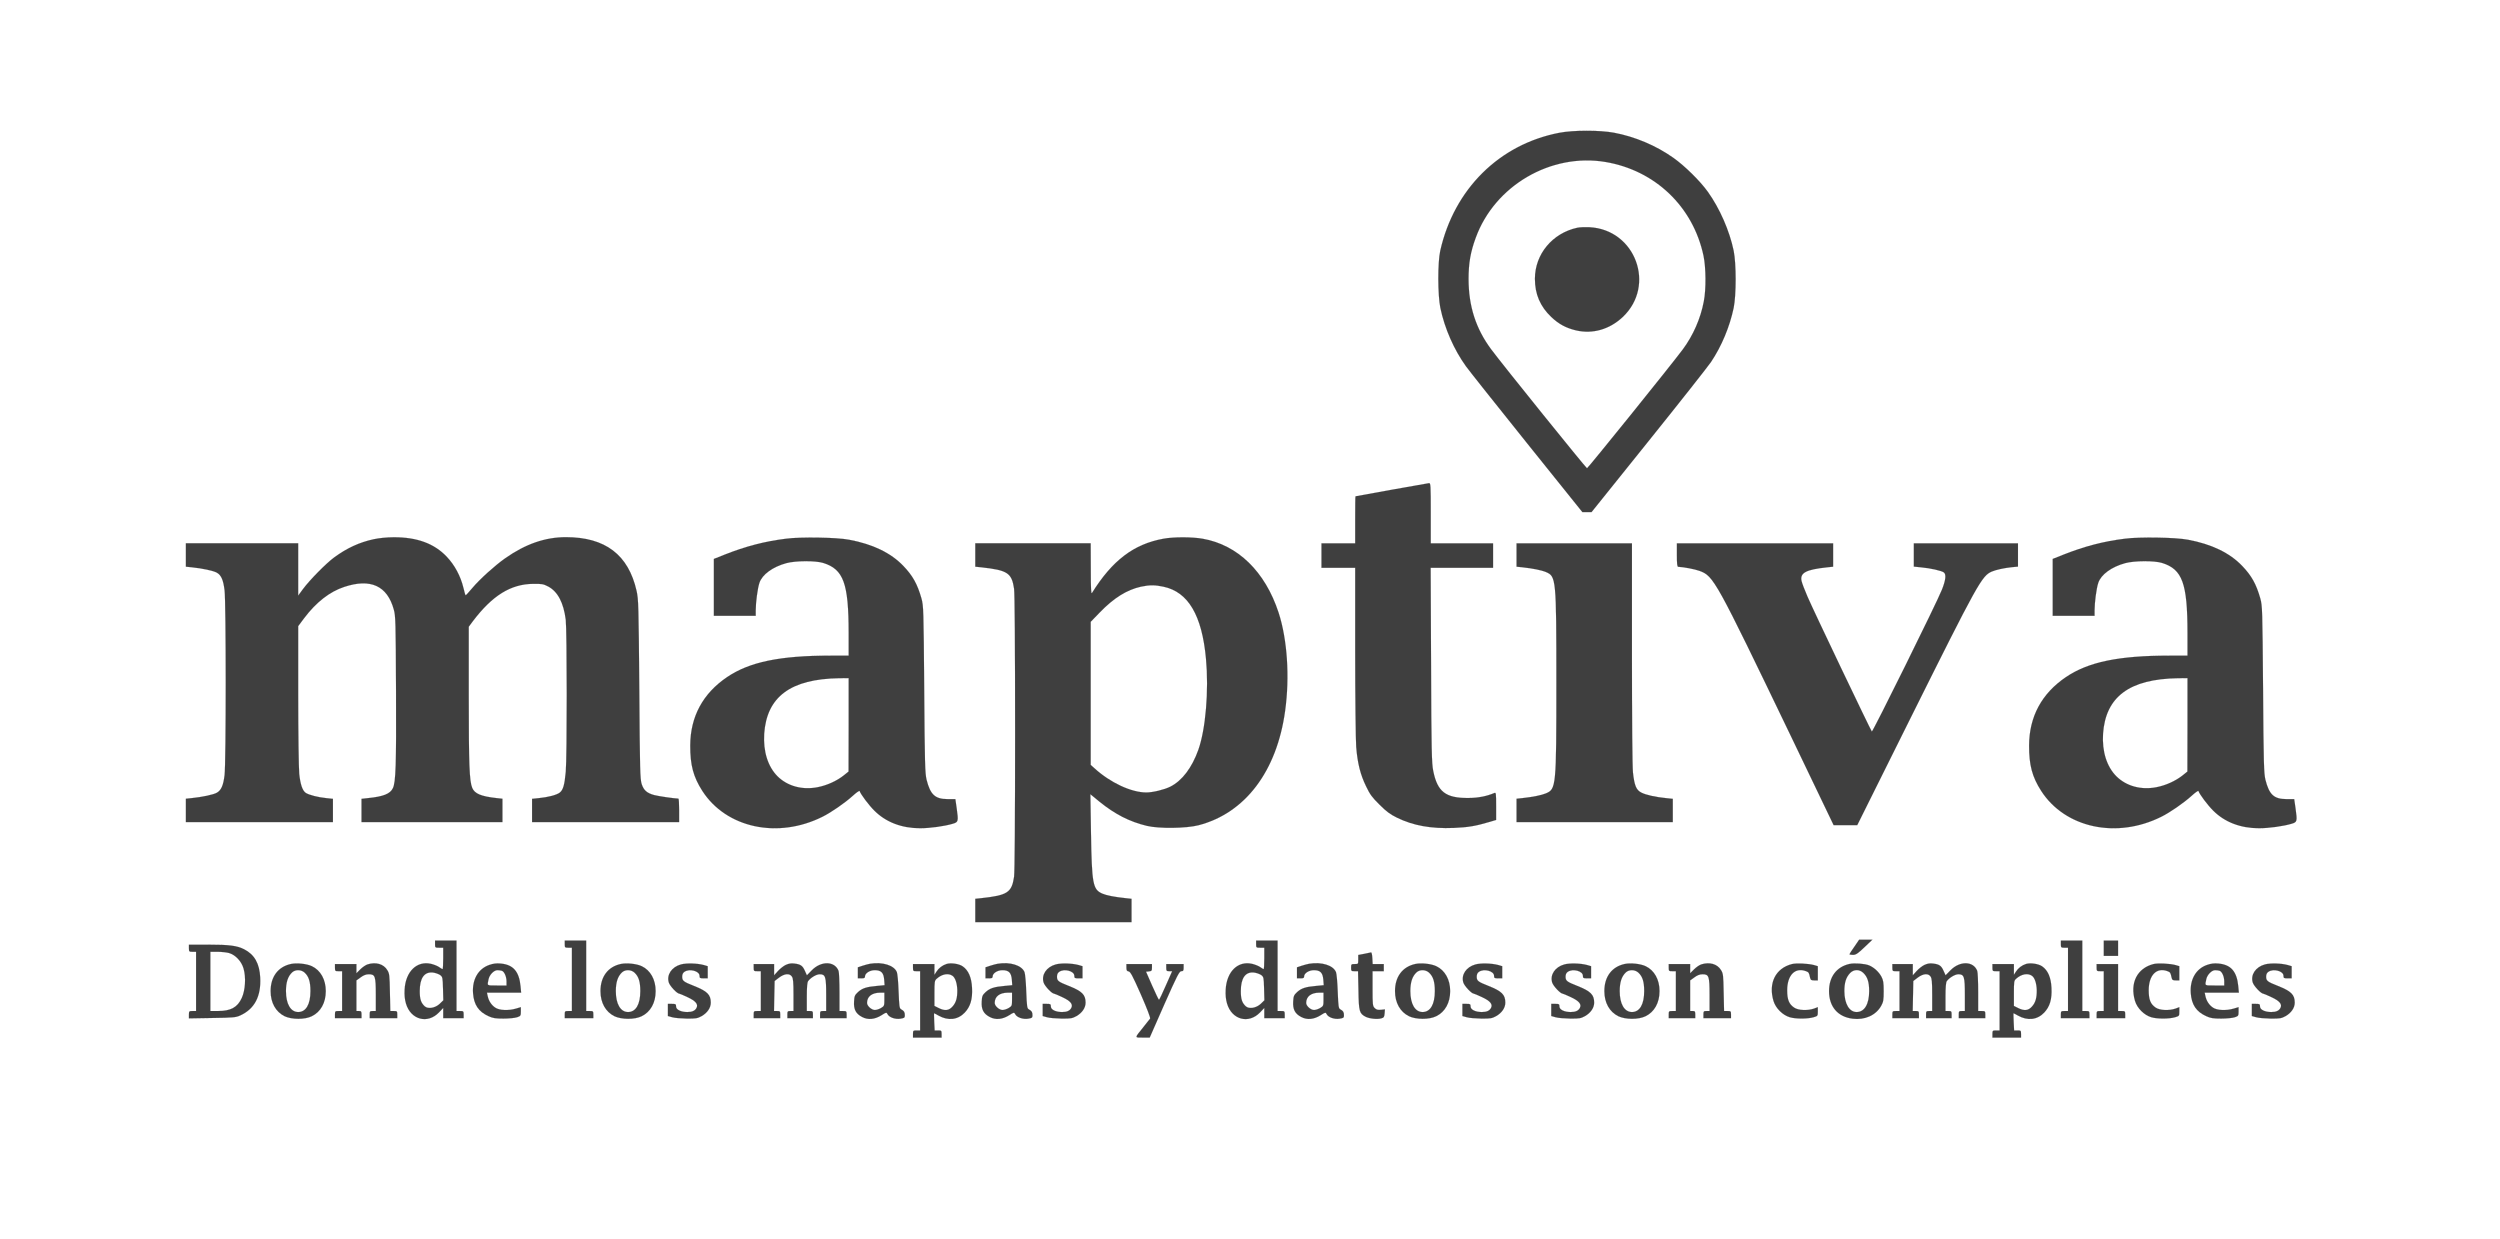 <?xml version="1.0"?>
<svg width="2448" height="1213" xmlns="http://www.w3.org/2000/svg" xmlns:svg="http://www.w3.org/2000/svg" preserveAspectRatio="xMidYMid meet" version="1.0">
 <g class="layer">
  <title>Layer 1</title>
  <g fill="#000000" id="svg_1" transform="matrix(0.1 0 0 -0.1 0 0)">
   <path d="m15270,-1300c-589,-113 -1031,-552 -1167,-1155c-26,-116 -25,-434 1,-560c42,-201 134,-410 251,-572c35,-48 306,-389 602,-758l538,-670l45,0l44,0l558,695c307,382 582,731 612,775c104,155 183,345 222,530c26,128 26,432 0,560c-41,197 -137,415 -253,577c-76,106 -225,253 -338,333c-170,120 -375,207 -584,246c-140,25 -394,25 -531,-1zm451,-286c486,-82 858,-437 960,-919c24,-114 26,-328 3,-445c-31,-168 -105,-335 -205,-470c-115,-155 -930,-1165 -939,-1165c-9,0 -827,1014 -939,1165c-150,202 -221,423 -221,689c0,154 19,263 70,402c185,511 736,833 1271,743z" fill="#3f3f3f" id="svg_2" stroke="#4f4d4d"/>
   <path d="m15445,-2230c-244,-53 -415,-259 -415,-500c0,-151 52,-271 160,-374c74,-70 145,-108 242,-131c163,-38 328,9 458,131c327,309 124,856 -325,879c-44,2 -98,0 -120,-5z" fill="#3f3f3f" id="svg_3" stroke="#4f4d4d"/>
   <path d="m13625,-4796c-192,-35 -351,-63 -352,-64c-2,0 -3,-103 -3,-230l0,-230l-165,0l-165,0l0,-120l0,-120l165,0l165,0l0,-817c0,-450 5,-872 10,-937c13,-160 41,-272 97,-386c38,-80 59,-108 132,-180c68,-68 104,-94 171,-127c157,-77 333,-109 555,-100c141,6 213,18 344,57l71,21l0,135c0,126 -1,136 -17,129c-76,-32 -156,-48 -253,-49c-224,-2 -305,60 -346,266c-15,73 -18,198 -21,1036l-4,952l305,0l306,0l0,120l0,120l-305,0l-305,0l0,295c0,275 -1,295 -17,294c-10,-1 -175,-30 -368,-65z" fill="#3f3f3f" id="svg_4" stroke="#4f4d4d"/>
   <path d="m3660,-5280c-140,-30 -264,-87 -390,-180c-77,-57 -236,-218 -303,-308l-47,-64l0,256l0,256l-550,0l-550,0l0,-114l0,-115l58,-6c102,-10 214,-34 246,-53c42,-24 63,-71 75,-172c15,-115 15,-1695 0,-1810c-12,-101 -33,-148 -75,-172c-32,-19 -144,-43 -246,-53l-58,-6l0,-115l0,-114l720,0l720,0l0,114l0,114l-67,7c-79,8 -166,30 -199,51c-32,22 -53,82 -64,187c-5,51 -10,397 -10,769l0,677l59,79c118,156 249,258 391,305c258,86 422,12 486,-221c18,-62 19,-120 22,-797c3,-724 -2,-895 -31,-953c-26,-55 -93,-82 -244,-97l-63,-7l0,-114l0,-114l690,0l690,0l0,114l0,115l-57,6c-153,17 -215,43 -239,100c-28,67 -34,226 -34,899l0,679l40,54c191,252 371,364 590,366c85,1 100,-1 148,-26c93,-49 151,-158 172,-327c12,-100 13,-1344 0,-1487c-12,-131 -26,-179 -60,-205c-31,-23 -112,-44 -202,-53l-68,-7l0,-114l0,-114l720,0l720,0l0,115c0,63 -3,115 -7,115c-42,1 -199,24 -239,35c-71,20 -101,47 -121,108c-15,47 -18,138 -23,927c-7,831 -8,880 -27,965c-80,353 -306,525 -692,525c-203,0 -396,-67 -596,-208c-97,-68 -249,-205 -320,-290c-33,-39 -62,-71 -65,-71c-3,-1 -13,32 -22,72c-28,116 -86,224 -164,306c-122,129 -293,192 -523,190c-62,0 -141,-8 -191,-19z" fill="#3f3f3f" id="svg_5" stroke="#4f4d4d"/>
   <path d="m7697,-5275c-210,-26 -394,-74 -604,-157l-103,-41l0,-278l0,-279l205,0l205,0l0,53c0,77 18,215 36,269c27,82 129,157 265,194c89,24 284,25 359,2c200,-62 250,-199 250,-685l0,-223l-178,0c-496,0 -793,-62 -1012,-210c-238,-161 -360,-388 -361,-670c-1,-190 30,-307 118,-444c234,-364 739,-473 1178,-253c83,41 219,135 295,204c35,32 65,53 67,48c11,-33 92,-141 145,-193c113,-113 268,-172 448,-172c96,0 236,19 320,44c54,16 56,23 38,151l-13,90l-75,0c-123,0 -170,43 -207,190c-15,63 -18,156 -23,885c-6,788 -7,817 -27,890c-40,141 -85,222 -177,318c-122,128 -300,214 -532,257c-121,23 -472,29 -617,10zm613,-1822l-1,-458l-46,-37c-69,-55 -164,-98 -255,-116c-151,-30 -295,9 -393,105c-96,95 -143,246 -132,418c25,363 259,537 735,544l92,1l0,-457z" fill="#3f3f3f" id="svg_6" stroke="#4f4d4d"/>
   <path d="m11393,-5275c-291,-53 -500,-211 -700,-531c-9,-15 -12,34 -12,234l-1,252l-565,0l-565,0l0,-114l0,-115l58,-6c258,-28 299,-55 322,-210c6,-44 10,-561 10,-1410c0,-849 -4,-1366 -10,-1410c-23,-155 -64,-182 -322,-210l-58,-6l0,-115l0,-114l765,0l765,0l0,114l0,115l-57,6c-113,12 -189,27 -230,45c-92,41 -102,93 -110,589l-6,384l89,-73c152,-123 294,-196 465,-237c116,-28 384,-25 504,6c457,118 768,528 849,1121c46,332 21,699 -64,961c-132,403 -400,664 -745,724c-105,18 -283,18 -382,0zm0,-470c242,-51 377,-280 416,-705c29,-311 -3,-691 -75,-893c-63,-176 -159,-302 -274,-360c-60,-30 -172,-57 -235,-57c-148,0 -354,96 -509,238l-36,32l0,701l0,700l88,91c138,143 265,222 403,253c84,18 139,18 222,0z" fill="#3f3f3f" id="svg_7" stroke="#4f4d4d"/>
   <path d="m20807,-5275c-210,-26 -394,-74 -604,-157l-103,-41l0,-278l0,-279l205,0l205,0l0,53c0,77 18,215 36,269c27,82 129,157 265,194c89,24 284,25 359,2c200,-62 250,-199 250,-685l0,-223l-178,0c-496,0 -793,-62 -1012,-210c-238,-161 -360,-388 -361,-670c-1,-190 30,-307 118,-444c234,-364 739,-473 1178,-253c83,41 219,135 295,204c35,32 65,53 67,48c11,-33 92,-141 145,-193c113,-113 268,-172 448,-172c96,0 236,19 320,44c54,16 56,23 38,151l-13,90l-75,0c-123,0 -170,43 -207,190c-15,63 -18,156 -23,885c-6,788 -7,817 -27,890c-40,141 -85,222 -177,318c-122,128 -300,214 -532,257c-121,23 -472,29 -617,10zm613,-1822l-1,-458l-46,-37c-69,-55 -164,-98 -255,-116c-151,-30 -295,9 -393,105c-96,95 -143,246 -132,418c25,363 259,537 735,544l92,1l0,-457z" fill="#3f3f3f" id="svg_8" stroke="#4f4d4d"/>
   <path d="m14850,-5434l0,-115l58,-6c101,-11 186,-28 229,-46c101,-43 103,-59 103,-1084c0,-1025 -2,-1041 -103,-1084c-43,-18 -128,-35 -229,-46l-58,-6l0,-115l0,-114l765,0l765,0l0,114l0,114l-67,7c-103,10 -196,31 -241,54c-50,25 -68,69 -82,196c-6,54 -10,521 -10,1168l0,1077l-565,0l-565,0l0,-114z" fill="#3f3f3f" id="svg_9" stroke="#4f4d4d"/>
   <path d="m16420,-5435c0,-85 3,-115 13,-115c51,-2 163,-23 209,-40c139,-52 155,-81 894,-1617l419,-873l116,0l115,0l509,1023c675,1355 711,1419 810,1461c41,17 117,34 193,42l62,6l0,114l0,114l-510,0l-510,0l0,-114l0,-114l68,-7c93,-8 203,-33 226,-50c25,-19 19,-75 -19,-170c-44,-114 -678,-1396 -686,-1388c-12,13 -578,1198 -630,1321c-27,62 -53,130 -58,152c-18,81 42,113 252,135l57,6l0,115l0,114l-765,0l-765,0l0,-115z" fill="#3f3f3f" id="svg_10" stroke="#4f4d4d"/>
   <path d="m18158,-9270c-27,-37 -48,-71 -48,-74c0,-3 15,-6 34,-6c29,0 47,12 113,75l78,74l-65,0l-65,0l-47,-69z" fill="#3f3f3f" id="svg_11" stroke="#4f4d4d"/>
   <path d="m4260,-9245c0,-34 1,-35 40,-35l40,0l0,-105c0,-58 -3,-105 -6,-105c-3,0 -19,9 -34,20c-15,11 -51,25 -79,32c-139,32 -249,-75 -259,-251c-3,-55 1,-95 13,-137c46,-159 211,-204 323,-88l42,44l0,-50l0,-50l100,0l100,0l0,35c0,33 -2,35 -35,35l-35,0l0,345l0,345l-105,0l-105,0l0,-35zm49,-302c25,-19 26,-24 29,-134l3,-114l-35,-34c-44,-42 -115,-54 -147,-25c-37,34 -49,70 -49,149c0,128 45,191 129,182c24,-3 55,-14 70,-24z" fill="#3f3f3f" id="svg_12" stroke="#4f4d4d"/>
   <path d="m5530,-9245c0,-33 2,-35 35,-35l35,0l0,-310l0,-310l-35,0c-33,0 -35,-2 -35,-35l0,-35l140,0l140,0l0,35c0,33 -2,35 -35,35l-35,0l0,345l0,345l-105,0l-105,0l0,-35z" fill="#3f3f3f" id="svg_13" stroke="#4f4d4d"/>
   <path d="m12300,-9245c0,-34 1,-35 40,-35l40,0l0,-105c0,-58 -3,-105 -6,-105c-3,0 -19,9 -34,20c-15,11 -51,25 -79,32c-139,32 -249,-75 -259,-251c-3,-55 1,-95 13,-137c46,-159 211,-204 323,-88l42,44l0,-50l0,-50l100,0l100,0l0,35c0,33 -2,35 -35,35l-35,0l0,345l0,345l-105,0l-105,0l0,-35zm49,-302c25,-19 26,-24 29,-134l3,-114l-35,-34c-44,-42 -115,-54 -147,-25c-37,34 -49,70 -49,149c0,128 45,191 129,182c24,-3 55,-14 70,-24z" fill="#3f3f3f" id="svg_14" stroke="#4f4d4d"/>
   <path d="m20180,-9245c0,-33 2,-35 35,-35l35,0l0,-310l0,-310l-35,0c-33,0 -35,-2 -35,-35l0,-35l140,0l140,0l0,35c0,33 -2,35 -35,35l-35,0l0,345l0,345l-105,0l-105,0l0,-35z" fill="#3f3f3f" id="svg_15" stroke="#4f4d4d"/>
   <path d="m20600,-9285l0,-75l70,0l70,0l0,75l0,75l-70,0l-70,0l0,-75z" fill="#3f3f3f" id="svg_16" stroke="#4f4d4d"/>
   <path d="m1850,-9285c0,-33 2,-35 35,-35l35,0l0,-290l0,-290l-35,0c-33,0 -35,-2 -35,-36l0,-36l228,4c209,3 231,5 275,25c140,64 204,187 195,370c-7,139 -56,226 -158,278c-69,35 -146,45 -352,45l-188,0l0,-35zm393,-47c64,-19 122,-82 142,-152c25,-86 17,-212 -17,-287c-42,-93 -108,-129 -234,-129l-74,0l0,290l0,290l71,0c40,0 90,-6 112,-12z" fill="#3f3f3f" id="svg_17" stroke="#4f4d4d"/>
   <path d="m13425,-9326c-5,-1 -36,-8 -67,-14l-58,-11l0,-45c0,-44 0,-44 -35,-44c-33,0 -35,-2 -35,-35c0,-33 2,-35 34,-35l34,0l4,-187c3,-207 9,-227 70,-259c37,-19 114,-27 153,-16c26,7 30,14 33,48l3,40l-40,-4c-30,-3 -44,1 -60,17c-20,20 -21,32 -21,191l0,170l55,0l55,0l0,35l0,35l-55,0l-54,0l-3,58c-2,33 -7,58 -13,56z" fill="#3f3f3f" id="svg_18" stroke="#4f4d4d"/>
   <path d="m2850,-9439c-127,-27 -200,-125 -200,-266c0,-114 50,-203 137,-246c69,-33 198,-34 266,0c87,42 137,132 137,246c0,113 -51,204 -136,244c-50,24 -148,34 -204,22zm133,-85c41,-38 57,-89 57,-181c0,-130 -44,-205 -120,-205c-74,0 -120,79 -120,205c0,87 19,145 61,184c32,29 88,28 122,-3z" fill="#3f3f3f" id="svg_19" stroke="#4f4d4d"/>
   <path d="m3600,-9443c-19,-6 -51,-28 -72,-49l-38,-38l0,45l0,45l-105,0l-105,0l0,-35c0,-33 2,-35 35,-35l35,0l0,-195l0,-195l-35,0c-33,0 -35,-2 -35,-35l0,-35l130,0l130,0l0,35c0,31 -3,35 -25,35l-25,0l0,150l0,150l42,30c28,21 53,30 79,30c63,0 69,-18 69,-202l0,-158l-30,0c-28,0 -30,-3 -30,-35l0,-35l135,0l135,0l0,35c0,33 -2,35 -34,35l-34,0l-4,183c-3,169 -5,185 -26,218c-36,60 -112,81 -192,56z" fill="#3f3f3f" id="svg_20" stroke="#4f4d4d"/>
   <path d="m4790,-9449c-107,-38 -167,-141 -158,-275c8,-114 54,-183 153,-227c41,-19 68,-23 145,-23c52,0 112,6 133,13c35,12 37,15 37,56l0,43l-47,-14c-73,-22 -164,-18 -203,9c-38,25 -65,66 -75,115l-7,32l168,0l167,0l-6,64c-14,144 -72,210 -194,221c-43,4 -73,0 -113,-14zm125,-57c24,-9 45,-58 45,-104l0,-40l-94,0c-103,0 -96,-5 -82,62c9,43 53,88 86,88c16,0 36,-3 45,-6z" fill="#3f3f3f" id="svg_21" stroke="#4f4d4d"/>
   <path d="m6080,-9439c-127,-27 -200,-125 -200,-266c0,-114 50,-203 137,-246c69,-33 198,-34 266,0c87,42 137,132 137,246c0,113 -51,204 -136,244c-50,24 -148,34 -204,22zm133,-85c41,-38 57,-89 57,-181c0,-130 -44,-205 -120,-205c-74,0 -120,79 -120,205c0,87 19,145 61,184c32,29 88,28 122,-3z" fill="#3f3f3f" id="svg_22" stroke="#4f4d4d"/>
   <path d="m6667,-9444c-90,-25 -141,-101 -118,-177c11,-35 81,-109 103,-109c5,0 41,-16 82,-35c79,-37 105,-69 86,-105c-15,-28 -43,-40 -90,-40c-62,0 -110,23 -110,54c0,24 -4,26 -40,26l-40,0l0,-60l0,-59l43,-12c23,-7 87,-12 142,-13c89,-1 105,2 145,24c56,32 90,81 90,132c0,78 -34,112 -165,164c-102,40 -115,50 -115,90c0,23 7,38 22,48c49,34 148,8 148,-39c0,-22 4,-25 40,-25l40,0l0,60l0,59l-37,11c-65,18 -174,21 -226,6z" fill="#3f3f3f" id="svg_23" stroke="#4f4d4d"/>
   <path d="m7695,-9448c-22,-10 -57,-38 -77,-60l-38,-42l0,55l0,55l-100,0l-100,0l0,-35c0,-33 2,-35 35,-35l35,0l0,-195l0,-195l-35,0c-33,0 -35,-2 -35,-35l0,-35l130,0l130,0l0,35c0,32 -2,35 -30,35l-31,0l3,147l3,147l43,33c53,40 103,45 126,11c13,-18 16,-54 16,-180l0,-158l-30,0c-28,0 -30,-3 -30,-35l0,-35l125,0l125,0l0,35c0,32 -2,35 -30,35l-30,0l0,138c0,95 4,143 13,155c25,34 81,67 113,67c57,0 64,-22 64,-202l0,-158l-30,0c-28,0 -30,-3 -30,-35l0,-35l130,0l130,0l0,35c0,33 -2,35 -35,35l-35,0l0,184c0,102 -4,196 -9,209c-37,97 -170,100 -262,6l-48,-49l-20,44c-22,50 -42,64 -103,71c-30,4 -55,0 -83,-13z" fill="#3f3f3f" id="svg_24" stroke="#4f4d4d"/>
   <path d="m8520,-9437c-14,-2 -46,-11 -72,-19l-48,-16l0,-54l0,-54l35,0c28,0 35,4 35,19c0,31 47,61 95,61c63,0 87,-24 93,-92l4,-55l-73,-7c-105,-9 -146,-23 -187,-60c-32,-30 -36,-39 -39,-92c-5,-77 17,-120 78,-152c58,-31 124,-25 191,17c47,30 48,30 59,10c16,-31 75,-52 126,-44c38,6 43,9 43,33c0,31 -7,43 -35,58c-18,10 -20,25 -26,175c-3,90 -11,176 -17,190c-27,67 -141,102 -262,82zm140,-348c0,-63 -1,-66 -32,-85c-18,-11 -46,-20 -61,-20c-33,0 -77,40 -77,69c0,63 47,100 128,101l42,0l0,-65z" fill="#3f3f3f" id="svg_25" stroke="#4f4d4d"/>
   <path d="m9269,-9439c-41,-13 -76,-40 -98,-74l-21,-32l0,53l0,52l-105,0l-105,0l0,-35c0,-33 2,-35 35,-35l35,0l0,-290l0,-290l-35,0c-33,0 -35,-2 -35,-35l0,-35l140,0l140,0l0,35c0,33 -2,35 -34,35l-34,0l-4,83c-2,45 -3,83 -2,85c1,1 21,-9 45,-23c93,-52 187,-42 255,29c56,59 78,131 72,244c-5,101 -35,171 -92,210c-36,25 -115,36 -157,23zm58,-116c27,-19 45,-73 47,-139c1,-77 -12,-123 -46,-161c-36,-42 -77,-46 -138,-15l-40,20l0,123c0,115 1,125 23,144c50,45 113,57 154,28z" fill="#3f3f3f" id="svg_26" stroke="#4f4d4d"/>
   <path d="m9770,-9437c-14,-2 -46,-11 -72,-19l-48,-16l0,-54l0,-54l35,0c28,0 35,4 35,19c0,31 47,61 95,61c63,0 87,-24 93,-92l4,-55l-73,-7c-105,-9 -146,-23 -187,-60c-32,-30 -36,-39 -39,-92c-5,-77 17,-120 78,-152c58,-31 124,-25 191,17c47,30 48,30 59,10c16,-31 75,-52 126,-44c38,6 43,9 43,33c0,31 -7,43 -35,58c-18,10 -20,25 -26,175c-3,90 -11,176 -17,190c-27,67 -141,102 -262,82zm140,-348c0,-63 -1,-66 -32,-85c-18,-11 -46,-20 -61,-20c-33,0 -77,40 -77,69c0,63 47,100 128,101l42,0l0,-65z" fill="#3f3f3f" id="svg_27" stroke="#4f4d4d"/>
   <path d="m10337,-9444c-90,-25 -141,-101 -118,-177c11,-35 81,-109 103,-109c5,0 41,-16 82,-35c79,-37 105,-69 86,-105c-15,-28 -43,-40 -90,-40c-62,0 -110,23 -110,54c0,24 -4,26 -40,26l-40,0l0,-60l0,-59l43,-12c23,-7 87,-12 142,-13c89,-1 105,2 145,24c56,32 90,81 90,132c0,78 -34,112 -165,164c-102,40 -115,50 -115,90c0,23 7,38 22,48c49,34 148,8 148,-39c0,-22 4,-25 40,-25l40,0l0,60l0,59l-37,11c-65,18 -174,21 -226,6z" fill="#3f3f3f" id="svg_28" stroke="#4f4d4d"/>
   <path d="m12820,-9437c-14,-2 -46,-11 -72,-19l-48,-16l0,-54l0,-54l35,0c28,0 35,4 35,19c0,31 47,61 95,61c63,0 87,-24 93,-92l4,-55l-73,-7c-105,-9 -146,-23 -187,-60c-32,-30 -36,-39 -39,-92c-5,-77 17,-120 78,-152c58,-31 124,-25 191,17c47,30 48,30 59,10c16,-31 75,-52 126,-44c38,6 43,9 43,33c0,31 -7,43 -35,58c-18,10 -20,25 -26,175c-3,90 -11,176 -17,190c-27,67 -141,102 -262,82zm140,-348c0,-63 -1,-66 -32,-85c-18,-11 -46,-20 -61,-20c-33,0 -77,40 -77,69c0,63 47,100 128,101l42,0l0,-65z" fill="#3f3f3f" id="svg_29" stroke="#4f4d4d"/>
   <path d="m13860,-9439c-127,-27 -200,-125 -200,-266c0,-114 50,-203 137,-246c69,-33 198,-34 266,0c87,42 137,132 137,246c0,113 -51,204 -136,244c-50,24 -148,34 -204,22zm133,-85c41,-38 57,-89 57,-181c0,-130 -44,-205 -120,-205c-74,0 -120,79 -120,205c0,87 19,145 61,184c32,29 88,28 122,-3z" fill="#3f3f3f" id="svg_30" stroke="#4f4d4d"/>
   <path d="m14447,-9444c-90,-25 -141,-101 -118,-177c11,-35 81,-109 103,-109c5,0 41,-16 82,-35c79,-37 105,-69 86,-105c-15,-28 -43,-40 -90,-40c-62,0 -110,23 -110,54c0,24 -4,26 -40,26l-40,0l0,-60l0,-59l43,-12c23,-7 87,-12 142,-13c89,-1 105,2 145,24c56,32 90,81 90,132c0,78 -34,112 -165,164c-102,40 -115,50 -115,90c0,23 7,38 22,48c49,34 148,8 148,-39c0,-22 4,-25 40,-25l40,0l0,60l0,59l-37,11c-65,18 -174,21 -226,6z" fill="#3f3f3f" id="svg_31" stroke="#4f4d4d"/>
   <path d="m15317,-9444c-90,-25 -141,-101 -118,-177c11,-35 81,-109 103,-109c5,0 41,-16 82,-35c79,-37 105,-69 86,-105c-15,-28 -43,-40 -90,-40c-62,0 -110,23 -110,54c0,24 -4,26 -40,26l-40,0l0,-60l0,-59l43,-12c23,-7 87,-12 142,-13c89,-1 105,2 145,24c56,32 90,81 90,132c0,78 -34,112 -165,164c-102,40 -115,50 -115,90c0,23 7,38 22,48c49,34 148,8 148,-39c0,-22 4,-25 40,-25l40,0l0,60l0,59l-37,11c-65,18 -174,21 -226,6z" fill="#3f3f3f" id="svg_32" stroke="#4f4d4d"/>
   <path d="m15910,-9439c-127,-27 -200,-125 -200,-266c0,-114 50,-203 137,-246c69,-33 198,-34 266,0c87,42 137,132 137,246c0,113 -51,204 -136,244c-50,24 -148,34 -204,22zm133,-85c41,-38 57,-89 57,-181c0,-130 -44,-205 -120,-205c-74,0 -120,79 -120,205c0,87 19,145 61,184c32,29 88,28 122,-3z" fill="#3f3f3f" id="svg_33" stroke="#4f4d4d"/>
   <path d="m16660,-9443c-19,-6 -51,-28 -72,-49l-38,-38l0,45l0,45l-105,0l-105,0l0,-35c0,-33 2,-35 35,-35l35,0l0,-195l0,-195l-35,0c-33,0 -35,-2 -35,-35l0,-35l130,0l130,0l0,35c0,31 -3,35 -25,35l-25,0l0,150l0,150l42,30c28,21 53,30 79,30c63,0 69,-18 69,-202l0,-158l-30,0c-28,0 -30,-3 -30,-35l0,-35l135,0l135,0l0,35c0,33 -2,35 -34,35l-34,0l-4,183c-3,169 -5,185 -26,218c-36,60 -112,81 -192,56z" fill="#3f3f3f" id="svg_34" stroke="#4f4d4d"/>
   <path d="m17547,-9440c-160,-41 -233,-185 -181,-361c21,-71 89,-139 160,-160c58,-17 172,-17 232,0c41,12 42,13 42,55l0,44l-37,-14c-63,-22 -154,-18 -194,9c-51,34 -69,78 -69,170c0,149 78,228 185,187c26,-10 29,-14 39,-62c6,-24 11,-28 41,-28l35,0l0,70l0,69l-37,11c-56,15 -172,21 -216,10z" fill="#3f3f3f" id="svg_35" stroke="#4f4d4d"/>
   <path d="m18110,-9439c-126,-28 -200,-126 -200,-266c0,-152 85,-252 231,-270c120,-15 227,33 279,125c22,40 25,57 25,145c0,84 -4,107 -22,141c-25,47 -73,91 -121,111c-41,17 -144,25 -192,14zm134,-86c42,-39 59,-90 59,-180c0,-128 -46,-205 -123,-205c-72,0 -120,82 -120,205c0,84 16,135 57,178c36,36 89,37 127,2z" fill="#3f3f3f" id="svg_36" stroke="#4f4d4d"/>
   <path d="m18845,-9448c-22,-10 -57,-38 -77,-60l-38,-42l0,55l0,55l-100,0l-100,0l0,-35c0,-33 2,-35 35,-35l35,0l0,-195l0,-195l-35,0c-33,0 -35,-2 -35,-35l0,-35l130,0l130,0l0,35c0,32 -2,35 -30,35l-31,0l3,147l3,147l43,33c53,40 103,45 126,11c13,-18 16,-54 16,-180l0,-158l-30,0c-28,0 -30,-3 -30,-35l0,-35l125,0l125,0l0,35c0,32 -2,35 -30,35l-30,0l0,138c0,95 4,143 13,155c25,34 81,67 113,67c57,0 64,-22 64,-202l0,-158l-30,0c-28,0 -30,-3 -30,-35l0,-35l130,0l130,0l0,35c0,33 -2,35 -35,35l-35,0l0,184c0,102 -4,196 -9,209c-37,97 -170,100 -262,6l-48,-49l-20,44c-22,50 -42,64 -103,71c-30,4 -55,0 -83,-13z" fill="#3f3f3f" id="svg_37" stroke="#4f4d4d"/>
   <path d="m19839,-9439c-41,-13 -76,-40 -98,-74l-21,-32l0,53l0,52l-105,0l-105,0l0,-35c0,-33 2,-35 35,-35l35,0l0,-290l0,-290l-35,0c-33,0 -35,-2 -35,-35l0,-35l140,0l140,0l0,35c0,33 -2,35 -34,35l-34,0l-4,83c-2,45 -3,83 -2,85c1,1 21,-9 45,-23c93,-52 187,-42 255,29c56,59 78,131 72,244c-5,101 -35,171 -92,210c-36,25 -115,36 -157,23zm58,-116c27,-19 45,-73 47,-139c1,-77 -12,-123 -46,-161c-36,-42 -77,-46 -138,-15l-40,20l0,123c0,115 1,125 23,144c50,45 113,57 154,28z" fill="#3f3f3f" id="svg_38" stroke="#4f4d4d"/>
   <path d="m21087,-9440c-160,-41 -233,-185 -181,-361c21,-71 89,-139 160,-160c58,-17 172,-17 232,0c41,12 42,13 42,55l0,44l-37,-14c-63,-22 -154,-18 -194,9c-51,34 -69,78 -69,170c0,149 78,228 185,187c26,-10 29,-14 39,-62c6,-24 11,-28 41,-28l35,0l0,70l0,69l-37,11c-56,15 -172,21 -216,10z" fill="#3f3f3f" id="svg_39" stroke="#4f4d4d"/>
   <path d="m21610,-9449c-107,-38 -167,-141 -158,-275c8,-114 54,-183 153,-227c41,-19 68,-23 145,-23c52,0 112,6 133,13c35,12 37,15 37,56l0,43l-47,-14c-73,-22 -164,-18 -203,9c-38,25 -65,66 -75,115l-7,32l168,0l167,0l-6,64c-14,144 -72,210 -194,221c-43,4 -73,0 -113,-14zm125,-57c24,-9 45,-58 45,-104l0,-40l-94,0c-103,0 -96,-5 -82,62c9,43 53,88 86,88c16,0 36,-3 45,-6z" fill="#3f3f3f" id="svg_40" stroke="#4f4d4d"/>
   <path d="m22177,-9444c-90,-25 -141,-101 -118,-177c11,-35 81,-109 103,-109c5,0 41,-16 82,-35c79,-37 105,-69 86,-105c-15,-28 -43,-40 -90,-40c-62,0 -110,23 -110,54c0,24 -4,26 -40,26l-40,0l0,-60l0,-59l43,-12c23,-7 87,-12 142,-13c89,-1 105,2 145,24c56,32 90,81 90,132c0,78 -34,112 -165,164c-102,40 -115,50 -115,90c0,23 7,38 22,48c49,34 148,8 148,-39c0,-22 4,-25 40,-25l40,0l0,60l0,59l-37,11c-65,18 -174,21 -226,6z" fill="#3f3f3f" id="svg_41" stroke="#4f4d4d"/>
   <path d="m11030,-9474c0,-28 4,-35 21,-38c18,-2 40,-44 121,-227c59,-135 95,-228 90,-235c-5,-6 -35,-45 -68,-86c-86,-107 -86,-100 -6,-100l70,0l143,325c127,286 147,325 167,325c18,0 22,5 22,35l0,35l-85,0l-85,0l0,-35c0,-32 3,-35 29,-35l29,0l-62,-140c-33,-77 -64,-140 -67,-140c-4,0 -33,62 -67,138l-60,137l29,3c26,3 29,7 29,38l0,34l-125,0l-125,0l0,-34z" fill="#3f3f3f" id="svg_42" stroke="#4f4d4d"/>
   <path d="m20530,-9475c0,-33 2,-35 35,-35l35,0l0,-195l0,-195l-35,0c-33,0 -35,-2 -35,-35l0,-35l140,0l140,0l0,35c0,33 -2,35 -35,35l-35,0l0,230l0,230l-105,0l-105,0l0,-35z" fill="#3f3f3f" id="svg_43" stroke="#4f4d4d"/>
  </g>
 </g>
</svg>